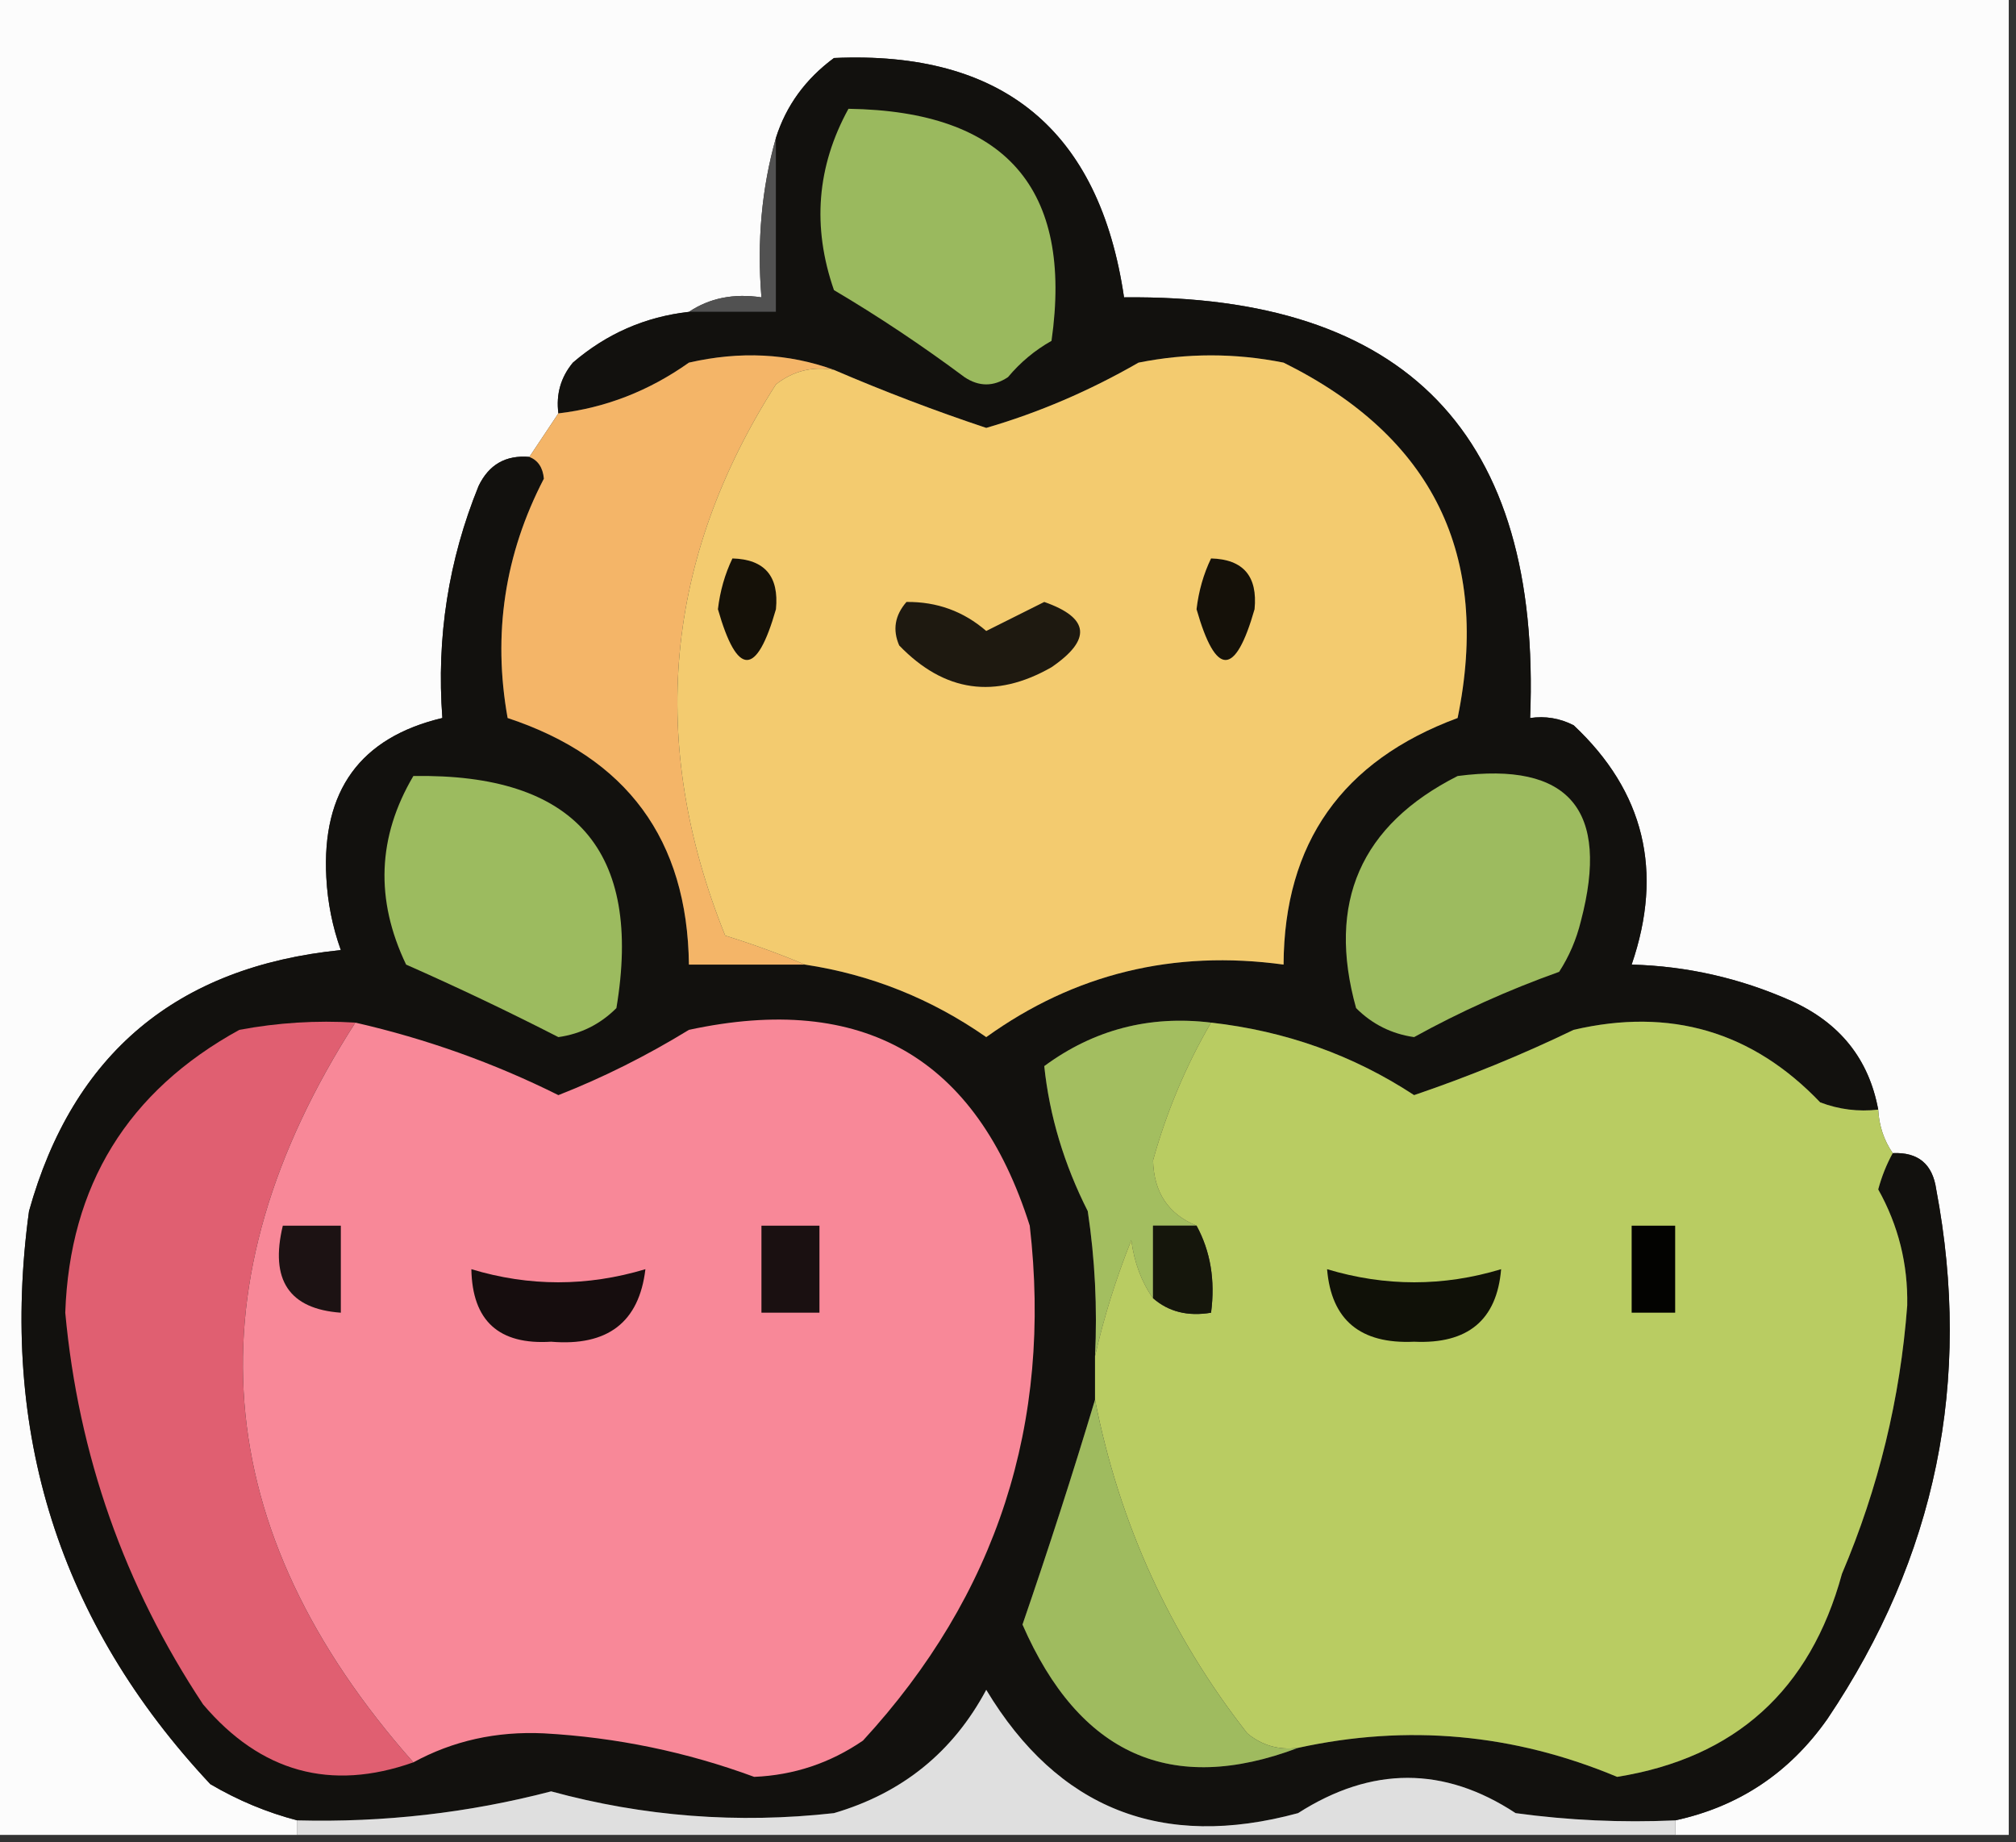 <?xml version="1.0" encoding="UTF-8"?>
<!DOCTYPE svg PUBLIC "-//W3C//DTD SVG 1.1//EN" "http://www.w3.org/Graphics/SVG/1.1/DTD/svg11.dtd">
<svg xmlns="http://www.w3.org/2000/svg" version="1.1" width="139px" height="127px" style="shape-rendering:geometricPrecision; text-rendering:geometricPrecision; image-rendering:optimizeQuality; fill-rule:evenodd; clip-rule:evenodd" xmlns:xlink="http://www.w3.org/1999/xlink">
<rect width="100%" height="100%" fill="#333333" stroke="none"/>
<g><path style="opacity:1" fill="#fcfcfc" d="M -0.5,-0.5 C 45.833,-0.5 92.167,-0.5 138.5,-0.5C 138.5,41.833 138.5,84.167 138.5,126.5C 130.833,126.5 123.167,126.5 115.5,126.5C 115.5,126.167 115.5,125.833 115.5,125.5C 119.888,124.552 123.388,122.219 126,118.5C 133.493,107.356 135.993,95.189 133.5,82C 133.252,80.251 132.252,79.418 130.5,79.5C 129.89,78.609 129.557,77.609 129.5,76.5C 128.857,73.013 126.857,70.513 123.5,69C 119.986,67.438 116.319,66.605 112.5,66.5C 114.706,60.07 113.373,54.57 108.5,50C 107.552,49.517 106.552,49.35 105.5,49.5C 106.287,29.955 96.954,20.288 77.5,20.5C 75.806,8.973 69.139,3.473 57.5,4C 55.536,5.451 54.203,7.284 53.5,9.5C 52.518,12.962 52.185,16.629 52.5,20.5C 50.585,20.215 48.919,20.549 47.5,21.5C 44.484,21.841 41.818,23.007 39.5,25C 38.663,26.011 38.33,27.178 38.5,28.5C 37.833,29.5 37.167,30.5 36.5,31.5C 34.876,31.36 33.71,32.027 33,33.5C 30.92,38.618 30.087,43.951 30.5,49.5C 24.842,50.843 22.176,54.51 22.5,60.5C 22.59,62.228 22.923,63.894 23.5,65.5C 12.195,66.644 5.028,72.644 2,83.5C -0.075,98.718 4.092,111.885 14.5,123C 16.407,124.122 18.407,124.955 20.5,125.5C 20.5,125.833 20.5,126.167 20.5,126.5C 13.5,126.5 6.5,126.5 -0.5,126.5C -0.5,84.167 -0.5,41.833 -0.5,-0.5 Z"/></g>
<g><path style="opacity:1" fill="#515151" d="M 53.5,9.5 C 53.5,13.5 53.5,17.5 53.5,21.5C 51.5,21.5 49.5,21.5 47.5,21.5C 48.919,20.549 50.585,20.215 52.5,20.5C 52.185,16.629 52.518,12.962 53.5,9.5 Z"/></g>
<g><path style="opacity:1" fill="#12110e" d="M 129.5,76.5 C 128.127,76.657 126.793,76.49 125.5,76C 120.831,71.112 115.164,69.445 108.5,71C 104.94,72.717 101.274,74.217 97.5,75.5C 93.302,72.744 88.635,71.078 83.5,70.5C 79.247,69.986 75.413,70.986 72,73.5C 72.361,76.924 73.361,80.258 75,83.5C 75.498,86.817 75.665,90.15 75.5,93.5C 75.5,94.5 75.5,95.5 75.5,96.5C 73.975,101.579 72.308,106.746 70.5,112C 74.419,120.971 80.752,123.805 89.5,120.5C 97.038,118.85 104.372,119.517 111.5,122.5C 119.645,121.191 124.812,116.524 127,108.5C 129.518,102.578 131.018,96.411 131.5,90C 131.554,87.145 130.888,84.478 129.5,82C 129.743,81.098 130.077,80.265 130.5,79.5C 132.252,79.418 133.252,80.251 133.5,82C 135.993,95.189 133.493,107.356 126,118.5C 123.388,122.219 119.888,124.552 115.5,125.5C 111.818,125.665 108.152,125.499 104.5,125C 99.569,121.757 94.569,121.757 89.5,125C 80.114,127.55 72.947,124.717 68,116.5C 65.708,120.788 62.208,123.622 57.5,125C 50.875,125.739 44.375,125.239 38,123.5C 32.296,124.988 26.462,125.654 20.5,125.5C 18.407,124.955 16.407,124.122 14.5,123C 4.092,111.885 -0.075,98.718 2,83.5C 5.028,72.644 12.195,66.644 23.5,65.5C 22.923,63.894 22.59,62.228 22.5,60.5C 22.176,54.51 24.842,50.843 30.5,49.5C 30.087,43.951 30.92,38.618 33,33.5C 33.71,32.027 34.876,31.36 36.5,31.5C 37.097,31.735 37.43,32.235 37.5,33C 34.795,38.21 33.962,43.71 35,49.5C 43.228,52.223 47.395,57.889 47.5,66.5C 50.167,66.5 52.833,66.5 55.5,66.5C 60.044,67.187 64.21,68.854 68,71.5C 74.082,67.132 80.916,65.465 88.5,66.5C 88.541,58.114 92.541,52.447 100.5,49.5C 102.802,38.27 98.802,30.103 88.5,25C 85.167,24.333 81.833,24.333 78.5,25C 75.114,26.948 71.614,28.448 68,29.5C 64.483,28.329 60.983,26.996 57.5,25.5C 54.36,24.359 51.027,24.192 47.5,25C 44.745,26.953 41.745,28.12 38.5,28.5C 38.33,27.178 38.663,26.011 39.5,25C 41.818,23.007 44.484,21.841 47.5,21.5C 49.5,21.5 51.5,21.5 53.5,21.5C 53.5,17.5 53.5,13.5 53.5,9.5C 54.203,7.284 55.536,5.451 57.5,4C 69.139,3.473 75.806,8.973 77.5,20.5C 96.954,20.288 106.287,29.955 105.5,49.5C 106.552,49.35 107.552,49.517 108.5,50C 113.373,54.57 114.706,60.07 112.5,66.5C 116.319,66.605 119.986,67.438 123.5,69C 126.857,70.513 128.857,73.013 129.5,76.5 Z"/></g>
<g><path style="opacity:1" fill="#9ab95e" d="M 58.5,7.5 C 69.333,7.657 74,12.99 72.5,23.5C 71.354,24.145 70.354,24.978 69.5,26C 68.5,26.667 67.5,26.667 66.5,26C 63.564,23.813 60.564,21.813 57.5,20C 55.984,15.641 56.317,11.475 58.5,7.5 Z"/></g>
<g><path style="opacity:1" fill="#f4b568" d="M 57.5,25.5 C 56.022,25.238 54.689,25.571 53.5,26.5C 45.816,38.529 44.649,51.196 50,64.5C 51.948,65.109 53.782,65.776 55.5,66.5C 52.833,66.5 50.167,66.5 47.5,66.5C 47.395,57.889 43.228,52.223 35,49.5C 33.962,43.71 34.795,38.21 37.5,33C 37.43,32.235 37.097,31.735 36.5,31.5C 37.167,30.5 37.833,29.5 38.5,28.5C 41.745,28.12 44.745,26.953 47.5,25C 51.027,24.192 54.36,24.359 57.5,25.5 Z"/></g>
<g><path style="opacity:1" fill="#f3cb6f" d="M 55.5,66.5 C 53.782,65.776 51.948,65.109 50,64.5C 44.649,51.196 45.816,38.529 53.5,26.5C 54.689,25.571 56.022,25.238 57.5,25.5C 60.983,26.996 64.483,28.329 68,29.5C 71.614,28.448 75.114,26.948 78.5,25C 81.833,24.333 85.167,24.333 88.5,25C 98.802,30.103 102.802,38.27 100.5,49.5C 92.541,52.447 88.541,58.114 88.5,66.5C 80.916,65.465 74.082,67.132 68,71.5C 64.21,68.854 60.044,67.187 55.5,66.5 Z"/></g>
<g><path style="opacity:1" fill="#151108" d="M 50.5,38.5 C 52.722,38.559 53.722,39.725 53.5,42C 52.167,46.667 50.833,46.667 49.5,42C 49.648,40.744 49.982,39.577 50.5,38.5 Z"/></g>
<g><path style="opacity:1" fill="#151109" d="M 83.5,38.5 C 85.722,38.559 86.722,39.725 86.5,42C 85.167,46.667 83.833,46.667 82.5,42C 82.648,40.744 82.982,39.577 83.5,38.5 Z"/></g>
<g><path style="opacity:1" fill="#1e1910" d="M 62.5,41.5 C 64.6,41.477 66.433,42.144 68,43.5C 69.333,42.833 70.667,42.167 72,41.5C 75.12,42.593 75.287,44.093 72.5,46C 68.612,48.222 65.112,47.722 62,44.5C 61.53,43.423 61.697,42.423 62.5,41.5 Z"/></g>
<g><path style="opacity:1" fill="#9dbb5f" d="M 100.5,53.5 C 108.184,52.492 111.018,55.826 109,63.5C 108.691,64.766 108.191,65.933 107.5,67C 104.013,68.245 100.679,69.745 97.5,71.5C 95.945,71.278 94.611,70.611 93.5,69.5C 91.473,62.223 93.806,56.89 100.5,53.5 Z"/></g>
<g><path style="opacity:1" fill="#9cbb5f" d="M 28.5,53.5 C 39.651,53.311 44.317,58.644 42.5,69.5C 41.389,70.611 40.055,71.278 38.5,71.5C 35.066,69.742 31.566,68.075 28,66.5C 25.858,62.026 26.025,57.693 28.5,53.5 Z"/></g>
<g><path style="opacity:1" fill="#e05f71" d="M 24.5,70.5 C 12.969,88.461 14.302,105.461 28.5,121.5C 22.802,123.514 17.968,122.18 14,117.5C 8.571,109.306 5.405,100.306 4.5,90.5C 4.802,81.73 8.802,75.23 16.5,71C 19.146,70.503 21.813,70.336 24.5,70.5 Z"/></g>
<g><path style="opacity:1" fill="#f88898" d="M 24.5,70.5 C 29.4,71.621 34.067,73.288 38.5,75.5C 41.57,74.295 44.57,72.795 47.5,71C 59.495,68.41 67.328,72.91 71,84.5C 72.569,98.126 68.735,109.959 59.5,120C 57.232,121.552 54.732,122.385 52,122.5C 47.33,120.778 42.496,119.778 37.5,119.5C 34.232,119.345 31.232,120.011 28.5,121.5C 14.302,105.461 12.969,88.461 24.5,70.5 Z"/></g>
<g><path style="opacity:1" fill="#a3be60" d="M 83.5,70.5 C 81.776,73.454 80.443,76.621 79.5,80C 79.557,82.209 80.557,83.709 82.5,84.5C 81.5,84.5 80.5,84.5 79.5,84.5C 79.5,86.167 79.5,87.833 79.5,89.5C 78.71,88.391 78.21,87.058 78,85.5C 76.939,88.166 76.106,90.833 75.5,93.5C 75.665,90.15 75.498,86.817 75,83.5C 73.361,80.258 72.361,76.924 72,73.5C 75.413,70.986 79.247,69.986 83.5,70.5 Z"/></g>
<g><path style="opacity:1" fill="#b9cc62" d="M 83.5,70.5 C 88.635,71.078 93.302,72.744 97.5,75.5C 101.274,74.217 104.94,72.717 108.5,71C 115.164,69.445 120.831,71.112 125.5,76C 126.793,76.49 128.127,76.657 129.5,76.5C 129.557,77.609 129.89,78.609 130.5,79.5C 130.077,80.265 129.743,81.098 129.5,82C 130.888,84.478 131.554,87.145 131.5,90C 131.018,96.411 129.518,102.578 127,108.5C 124.812,116.524 119.645,121.191 111.5,122.5C 104.372,119.517 97.038,118.85 89.5,120.5C 88.178,120.67 87.011,120.337 86,119.5C 80.675,112.702 77.175,105.035 75.5,96.5C 75.5,95.5 75.5,94.5 75.5,93.5C 76.106,90.833 76.939,88.166 78,85.5C 78.21,87.058 78.71,88.391 79.5,89.5C 80.568,90.434 81.901,90.768 83.5,90.5C 83.795,88.265 83.461,86.265 82.5,84.5C 80.557,83.709 79.557,82.209 79.5,80C 80.443,76.621 81.776,73.454 83.5,70.5 Z"/></g>
<g><path style="opacity:1" fill="#1c1213" d="M 19.5,84.5 C 20.833,84.5 22.167,84.5 23.5,84.5C 23.5,86.5 23.5,88.5 23.5,90.5C 19.932,90.241 18.599,88.241 19.5,84.5 Z"/></g>
<g><path style="opacity:1" fill="#1a1011" d="M 52.5,84.5 C 53.833,84.5 55.167,84.5 56.5,84.5C 56.5,86.5 56.5,88.5 56.5,90.5C 55.167,90.5 53.833,90.5 52.5,90.5C 52.5,88.5 52.5,86.5 52.5,84.5 Z"/></g>
<g><path style="opacity:1" fill="#15160c" d="M 82.5,84.5 C 83.461,86.265 83.795,88.265 83.5,90.5C 81.901,90.768 80.568,90.434 79.5,89.5C 79.5,87.833 79.5,86.167 79.5,84.5C 80.5,84.5 81.5,84.5 82.5,84.5 Z"/></g>
<g><path style="opacity:1" fill="#030301" d="M 112.5,84.5 C 113.5,84.5 114.5,84.5 115.5,84.5C 115.5,86.5 115.5,88.5 115.5,90.5C 114.5,90.5 113.5,90.5 112.5,90.5C 112.5,88.5 112.5,86.5 112.5,84.5 Z"/></g>
<g><path style="opacity:1" fill="#160d0e" d="M 32.5,87.5 C 36.487,88.705 40.487,88.705 44.5,87.5C 44.066,91.158 41.899,92.825 38,92.5C 34.397,92.729 32.564,91.062 32.5,87.5 Z"/></g>
<g><path style="opacity:1" fill="#101108" d="M 91.5,87.5 C 95.513,88.705 99.513,88.705 103.5,87.5C 103.208,91.004 101.208,92.671 97.5,92.5C 93.792,92.671 91.792,91.004 91.5,87.5 Z"/></g>
<g><path style="opacity:1" fill="#9fbb5f" d="M 75.5,96.5 C 77.175,105.035 80.675,112.702 86,119.5C 87.011,120.337 88.178,120.67 89.5,120.5C 80.752,123.805 74.419,120.971 70.5,112C 72.308,106.746 73.975,101.579 75.5,96.5 Z"/></g>
<g><path style="opacity:1" fill="#dfdfdf" d="M 115.5,125.5 C 115.5,125.833 115.5,126.167 115.5,126.5C 83.833,126.5 52.167,126.5 20.5,126.5C 20.5,126.167 20.5,125.833 20.5,125.5C 26.462,125.654 32.296,124.988 38,123.5C 44.375,125.239 50.875,125.739 57.5,125C 62.208,123.622 65.708,120.788 68,116.5C 72.947,124.717 80.114,127.55 89.5,125C 94.569,121.757 99.569,121.757 104.5,125C 108.152,125.499 111.818,125.665 115.5,125.5 Z"/></g>
</svg>
